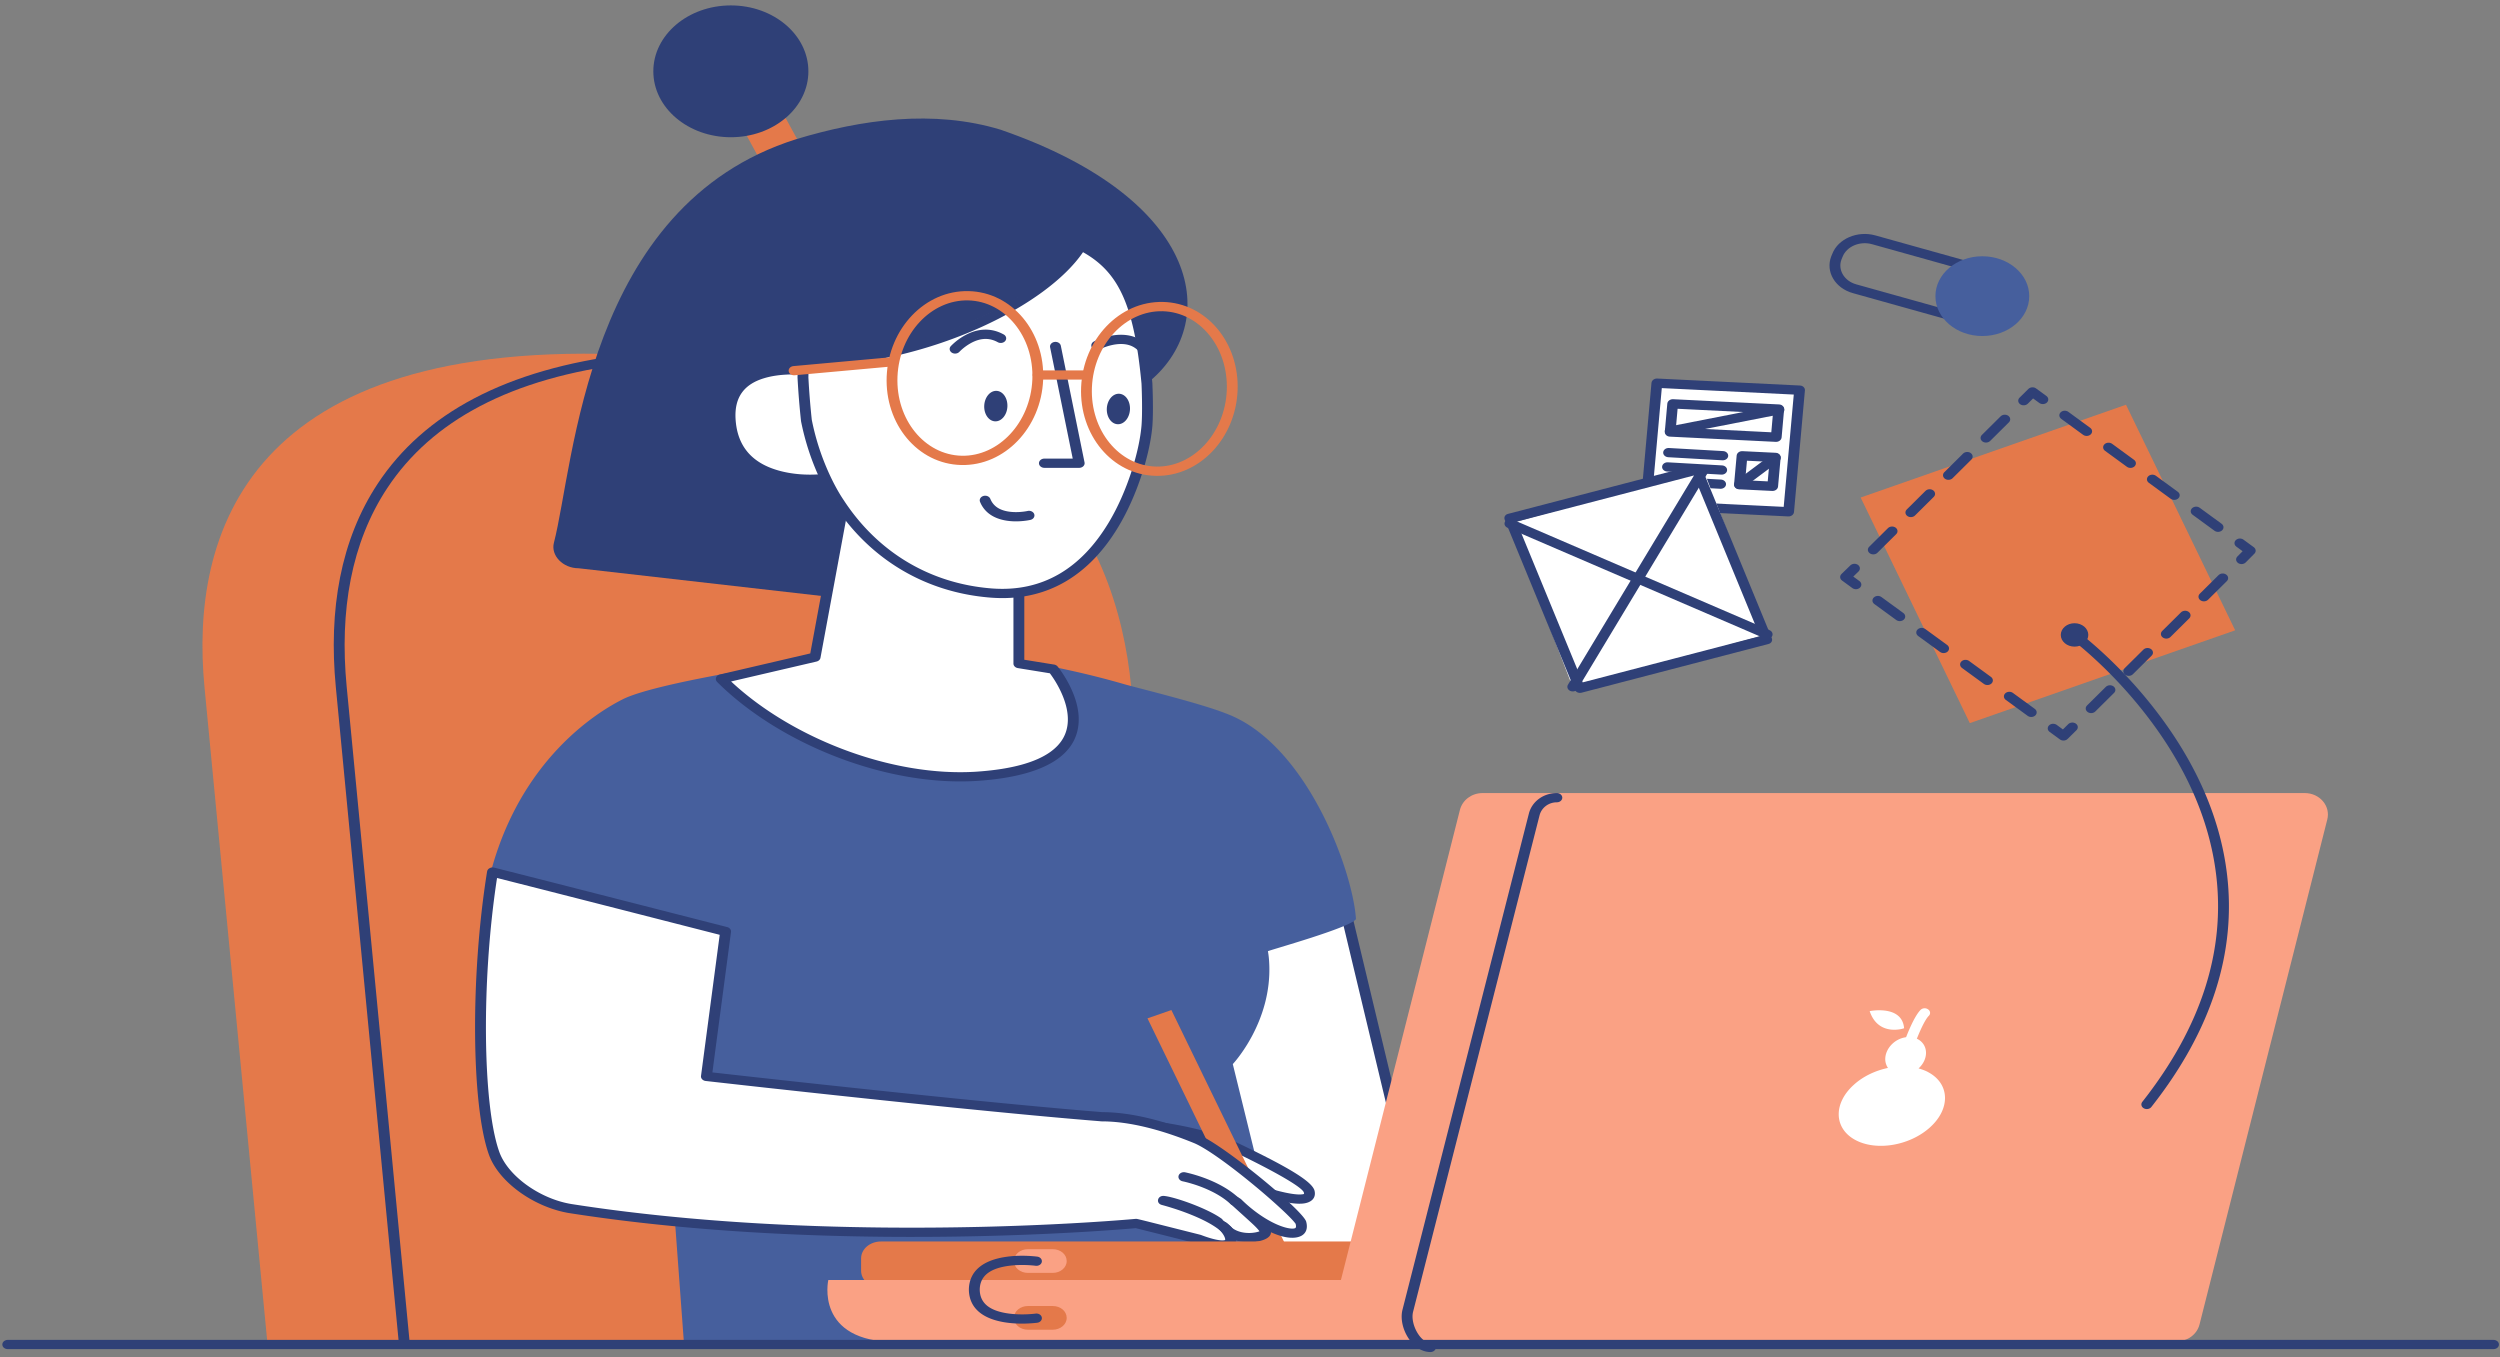 <svg xmlns="http://www.w3.org/2000/svg" width="385" height="209" fill="none"><rect width="100%" height="100%" fill="#808080" stroke="none"/><path fill="#fff" fill-rule="evenodd" d="m205.193 131.832 11.381 47.548-5.719 24.568-24.296-.284s-12.079-47.121-11.381-48.662c.697-1.542 14.449-24.379 14.449-24.379l15.566 1.209Z" clip-rule="evenodd"/><path fill="#2F4077" fill-rule="evenodd" d="M189.703 129.914c-.322-.025-.631.11-.795.344l-.292.482-1.996 3.322-2.843 4.742-2.853 4.773c-3.876 6.498-6.23 10.512-6.528 11.169-.241.534.157 2.809 1.219 7.629l.303 1.365c.886 3.948 2.101 9.075 3.575 15.111l.541 2.212c1.179 4.801 2.438 9.845 3.701 14.85l1.041 4.114.965 3.788c.083.323.417.555.806.56l24.297.284c.404.005.754-.236.832-.573l5.719-24.568a.616.616 0 0 0-.001-.28l-11.381-47.548c-.074-.308-.376-.538-.744-.566l-15.566-1.21Zm-13.737 25.326.024-.05c.341-.688 2.222-3.905 5.177-8.873l1.968-3.301 2.759-4.612 4.22-7.03 14.383 1.118 11.223 46.889-5.55 23.847-22.935-.269-1.038-4.079-.603-2.383-.89-3.533c-.888-3.535-1.768-7.064-2.612-10.489l-1.034-4.214c-1.39-5.699-2.546-10.573-3.406-14.389l-.305-1.366c-.45-2.032-.794-3.685-1.025-4.924l-.085-.468a24.296 24.296 0 0 1-.216-1.403l-.015-.137a4.996 4.996 0 0 1-.017-.226l-.004-.121c-.001-.015-.005-.016-.019.013Z" clip-rule="evenodd"/><path fill="#E4794A" fill-rule="evenodd" d="M97.936 54.665c-60.115-2.94-68.678 27.77-66.447 51.128 2.288 23.905 9.652 100.621 9.652 100.621-.363.332 143.13.332 142.711 0 0 0-7.364-76.716-9.651-100.621-2.232-23.335-16.709-54.069-76.265-51.128Z" clip-rule="evenodd"/><path fill="#2F4077" fill-rule="evenodd" d="M96.674 54.554c.458-.055.881.215.947.604.065.389-.253.75-.71.805-18.317 2.221-30.448 8.887-37.264 19.19-5.548 8.388-7.381 18.88-6.262 30.559l4.525 47.027 5.182 54.021c.038.391-.305.735-.766.767-.46.032-.864-.26-.902-.652l-9.707-101.047c-1.145-11.938.737-22.703 6.471-31.372 7.08-10.702 19.67-17.62 38.486-19.902Z" clip-rule="evenodd"/><path fill="#465F9D" fill-rule="evenodd" d="m200.479 207.078-10.628-43.208s6.081-6.45 5.607-15.556a13.881 13.881 0 0 0-.196-1.826c.056-.119 12.832-3.653 13.557-4.957-.474-7.399-7.587-27.105-20.084-31.682-4.017-1.589-13.725-3.937-15.677-4.506-9.234-2.68-28.676-6.996-45.581-4.15 0 0-25.803 3.581-31.577 6.498-3.152 1.588-18.746 10.173-21.73 33.935-.056.356 26.974 8.442 26.974 8.442l4.184 56.773" clip-rule="evenodd"/><path fill="#fff" fill-rule="evenodd" d="M156.906 90.285v11.904l5.272.854c.921 1.115 11.158 14.822-11.409 16.482-14.729 1.091-30.964-6.261-39.695-14.964l14.45-3.368 4.352-23.5 27.03 12.592Z" clip-rule="evenodd"/><path fill="#2F4077" fill-rule="evenodd" d="m129.049 77.58-4.267 23.048-13.929 3.246c-.591.138-.813.751-.415 1.148 9.629 9.598 26.313 16.254 40.404 15.211 10.316-.759 15.08-4.086 15.276-9.131.07-1.789-.454-3.662-1.391-5.527-.609-1.214-1.339-2.306-1.864-2.942l-.035-.04a.884.884 0 0 0-.493-.25l-4.592-.743V90.284c0-.26-.166-.5-.434-.624l-27.031-12.592c-.508-.237-1.139.026-1.229.513Zm1.469 1.222 25.552 11.903v11.484l.001.042c.023.323.301.595.679.657l4.93.798.015.021a16.223 16.223 0 0 1 1.493 2.427c.848 1.689 1.318 3.368 1.257 4.921-.073 1.906-.941 3.521-2.774 4.8-2.226 1.555-5.825 2.582-10.974 2.96l-.406.028c-12.893.81-28.093-5.065-37.432-13.646l-.271-.252 13.158-3.066c.317-.074.554-.299.605-.576l4.167-22.501Z" clip-rule="evenodd"/><path fill="#E4794A" d="m125.292 26.056-6.148 2.428-5.03-9.205 6.147-2.428z"/><path fill="#2F4077" fill-rule="evenodd" d="M112.552 21.134c6.594 0 11.94-4.545 11.94-10.15 0-5.606-5.346-10.15-11.94-10.15-6.593 0-11.939 4.544-11.939 10.15 0 5.605 5.346 10.15 11.939 10.15Zm10.043.308c10.098-3.059 21.172-4.6 31.493-1.47 31.438 10.861 34.004 30.046 22.54 39.081-1.284-13.612-4.352-18.71-10.238-21.698-4.965 8.276-25.273 17.975-43.042 18.544-.028-.047.558 13.565 2.092 13.423.307.806 3.738 7.992 3.738 7.992l-1.813 14.56-38.272-4.363c-2.4 0-4.296-1.968-3.794-3.913 3.152-12.118 4.854-51.935 37.296-62.156Z" clip-rule="evenodd"/><path fill="#fff" fill-rule="evenodd" d="m129.122 73.258-2.343.45s-13.697 1.684-14.338-9.154c-.474-8.229 9.094-7.944 13.752-7.327" clip-rule="evenodd"/><path fill="#2F4077" fill-rule="evenodd" d="M117.112 56.903c2.628-.794 5.84-.825 9.21-.38.456.061.769.425.698.813-.071.388-.499.654-.956.593-3.119-.412-6.081-.383-8.392.315-3.015.91-4.592 2.867-4.395 6.275.256 4.338 2.664 6.813 6.587 7.932 2.105.6 4.35.732 6.314.595l.159-.012.207-.018.085-.009 2.308-.443c.451-.087.899.153 1.001.537.099.37-.161.737-.584.84l-.047.01-2.344.45a.886.886 0 0 1-.064.011l-.112.013c-.115.012-.274.026-.473.04-2.17.15-4.628.006-6.982-.665-4.552-1.298-7.434-4.262-7.727-9.21-.233-4.042 1.802-6.568 5.507-7.687Z" clip-rule="evenodd"/><path fill="#fff" fill-rule="evenodd" d="M176.627 59.029c-1.283-13.612-4.268-18.213-10.153-21.2-4.882 8.133-22.874 17.619-42.68 18.022-.39 1.897-.084.214-.139 2.277.111 2.134.306 4.577.53 6.616 1.534 7.707 4.965 12.545 4.965 12.545 4.882 7.517 12.86 13.209 23.515 14.039 18.579 1.423 23.544-20.798 23.962-25.73.196-2.443 0-6.57 0-6.57Z" clip-rule="evenodd"/><path fill="#2F4077" fill-rule="evenodd" d="M165.728 37.505c-2.385 3.974-8.04 8.273-15.392 11.607-8.03 3.64-17.357 5.841-26.562 6.029-.399.008-.736.254-.804.588l-.181.874c-.039.203-.048.31-.015.448l.033.12c.003.014 0 .01.004.053l.007.105c.009.171.01.426 0 .783l.001.048a123.657 123.657 0 0 0 .54 6.703 38.968 38.968 0 0 0 3.077 9.248c.436.906.871 1.716 1.288 2.423l.137.23.136.222c.172.28.312.492.411.635l.019.028-.01-.016c5.388 8.297 13.852 13.6 24.172 14.404 8.66.663 15.142-3.456 19.612-10.866 3.022-5.01 4.911-11.397 5.261-15.521l.018-.237c.071-1.047.085-2.403.059-3.94l-.012-.581c-.004-.192-.01-.381-.015-.568l-.037-1.064-.011-.259-.002-.028c-1.23-13.045-3.959-18.404-10.559-21.755-.416-.211-.955-.08-1.175.287Zm1.054 1.328.142.08c5.35 3.073 7.688 8.066 8.833 19.796l.035.364.016.393.013.35.018.543c.01.369.02.749.026 1.134l.005.344c.02 1.475-.002 2.76-.078 3.713-.334 3.942-2.169 10.145-5.08 14.972-4.19 6.944-10.101 10.7-17.972 10.098-9.629-.75-17.563-5.668-22.703-13.438l-.17-.258-.082-.122a19.984 19.984 0 0 1-.481-.764 30.793 30.793 0 0 1-1.318-2.465l-.119-.25a37.657 37.657 0 0 1-2.795-8.39l-.057-.28-.034-.315a124.405 124.405 0 0 1-.471-5.884l-.018-.336.006-.277c.007-.482-.006-.718-.046-.915l-.015-.071.063-.31.262-.009c9.164-.319 18.383-2.552 26.362-6.17 7.171-3.25 12.819-7.413 15.598-11.444l.06-.088Z" clip-rule="evenodd"/><path fill="#2F4077" fill-rule="evenodd" d="M162.398 52.66c.439-.065.857.175.957.539l.01.04 3.654 17.976c.086.421-.28.807-.774.832l-.05.001h-5.356c-.462 0-.837-.319-.837-.712 0-.378.348-.688.788-.71h4.41l-3.484-17.144c-.076-.373.205-.729.634-.814l.048-.008Zm-14.47-.605c2.077-1.383 4.39-1.795 6.645-.546.388.215.497.655.245.984-.253.33-.771.423-1.158.208-1.545-.855-3.126-.574-4.699.474a7.89 7.89 0 0 0-1.1.888l-.112.114c-.283.31-.809.367-1.174.127-.366-.24-.433-.687-.15-.998l.088-.093a9.368 9.368 0 0 1 1.415-1.158Zm3.513 24.325c.437-.129.914.067 1.066.438.445 1.083 1.329 1.68 2.59 1.925.847.165 1.777.153 2.656.031l.164-.024a7.35 7.35 0 0 0 .148-.025l.132-.024.054-.012c.446-.101.905.124 1.025.503.12.38-.145.77-.591.872l-.083.018a9.131 9.131 0 0 1-.58.097c-1.074.148-2.21.163-3.298-.049-1.791-.347-3.15-1.265-3.797-2.843-.152-.371.078-.777.514-.906Zm18.283-24.31c1.253-.423 2.538-.621 3.776-.46 1.318.17 2.461.743 3.33 1.76.272.318.189.763-.185.994-.374.23-.897.16-1.169-.157-.601-.704-1.344-1.077-2.228-1.191-.9-.117-1.906.039-2.907.376a8.8 8.8 0 0 0-.747.29l-.127.057c-.06.028-.103.05-.127.062-.394.206-.909.102-1.152-.232-.242-.334-.12-.773.273-.979a8.92 8.92 0 0 1 1.263-.52Zm-14.585 10.523c.053-1.296-.703-2.37-1.688-2.4-.986-.028-1.827.999-1.88 2.295-.053 1.295.703 2.37 1.689 2.398.985.03 1.827-.998 1.879-2.293Zm18.878.444c.053-1.296-.703-2.37-1.689-2.399-.985-.029-1.827.998-1.879 2.294-.053 1.296.703 2.37 1.688 2.399.986.029 1.827-.998 1.88-2.294Z" clip-rule="evenodd"/><path fill="#E4794A" fill-rule="evenodd" d="M136.549 57.954c-.307 7.36 4.778 13.51 11.489 13.659 6.711.15 12.3-5.763 12.607-13.123.307-7.359-4.777-13.51-11.489-13.659-6.711-.149-12.299 5.763-12.607 13.123Zm1.664.037c.278-6.642 5.206-11.857 10.883-11.73 5.678.126 10.162 5.55 9.885 12.193-.278 6.642-5.206 11.857-10.883 11.73-5.678-.126-10.162-5.55-9.885-12.193Zm28.279 1.631c-.307 7.36 4.778 13.51 11.489 13.659 6.711.15 12.3-5.763 12.607-13.123.307-7.359-4.778-13.51-11.489-13.659-6.711-.149-12.3 5.764-12.607 13.123Zm1.664.037c.277-6.642 5.206-11.857 10.883-11.73 5.678.126 10.162 5.55 9.885 12.193-.278 6.642-5.206 11.857-10.884 11.73-5.677-.126-10.161-5.55-9.884-12.193Z" clip-rule="evenodd"/><path fill="#E4794A" fill-rule="evenodd" d="M166.948 57.036c.462 0 .837.319.837.712 0 .378-.348.688-.788.71l-.049.001h-7.085c-.462 0-.837-.319-.837-.711 0-.38.348-.689.788-.71l.049-.002h7.085Zm-29.574-2.035c.459-.041.872.241.921.632.047.377-.261.716-.695.777l-.049.006-15.175 1.375c-.459.042-.872-.24-.921-.632-.047-.376.261-.716.695-.777l.049-.005L137.374 55Z" clip-rule="evenodd"/><path fill="#fff" fill-rule="evenodd" d="M170.714 172.833s11.939.166 19.805 3.96c4.687 2.253 10.796 5.384 11.103 6.735.585 2.561-6.807.024-8.006-.308" clip-rule="evenodd"/><path fill="#2F4077" fill-rule="evenodd" d="m170.728 172.122.313.008.342.011c.12.004.248.01.382.016l.136.006c.922.043 1.947.112 3.051.212 3.156.286 6.314.766 9.269 1.487 2.517.614 4.776 1.379 6.711 2.313l.638.307c6.781 3.282 10.549 5.479 10.874 6.911.256 1.122-.513 1.831-1.813 1.956-.84.082-1.939-.052-3.288-.351a32.33 32.33 0 0 1-1.355-.333l-.391-.107c-.505-.141-1.268-.368-1.76-.516l-.48-.145c-.439-.122-.679-.523-.536-.897.138-.36.582-.563 1.007-.468l.054.014c.112.035 1.683.509 2.381.7.53.145 1.03.271 1.502.375 1.121.248 2.024.363 2.611.32l.156-.014c.315-.033.316-.054.269-.263-.182-.8-4.487-3.267-10.694-6.251-1.811-.874-3.949-1.598-6.347-2.183-2.853-.697-5.919-1.163-8.985-1.44a67.447 67.447 0 0 0-2.74-.195l-.226-.011a45.233 45.233 0 0 0-.721-.029l-.387-.01c-.462-.007-.831-.33-.823-.723.007-.393.388-.706.85-.7Z" clip-rule="evenodd"/><path fill="#E4794A" fill-rule="evenodd" d="m180.394 155.546-3.683 1.28 17.463 35.928 2.873 2.585c.223.213.642.071.669-.214l.14-3.652-17.462-35.927Z" clip-rule="evenodd"/><path fill="#fff" fill-rule="evenodd" d="M200.339 188.295c-.307-1.162-11.855-11.146-16.095-12.901-2.734-1.114-8.955-3.415-14.59-3.415-.083 0-.139-.023-.223-.023-20.531-1.637-60.644-6.19-60.644-6.19l2.957-22.315s-35.929-9.201-35.9-9.154c-2.762 17.217-2.205 36.354.222 43.232 1.45 4.173 6.862 7.825 11.884 8.608 41.87 6.521 87.004 2.276 87.004 2.276.196.024 9.652 2.419 9.652 2.419 5.802 2.206 5.579-.118 3.794-1.944.279.237.53.45.753.711 2.009 1.565 5.161.949 5.663.356.502-.593-1.73-2.3-4.659-5.004l.363.214c4.854 4.79 10.628 6.189 9.819 3.13Z" clip-rule="evenodd"/><path fill="#2F4077" fill-rule="evenodd" d="m75.746 133.591-.057.005c-.079.009-.123.03-.373.149l-.047.035-.092.087-.083.114-.06.134-.016.087h-.004c-2.629 16.388-2.382 36.071.25 43.532 1.5 4.316 7.048 8.248 12.535 9.104a260.9 260.9 0 0 0 8.532 1.181c12.523 1.529 25.818 2.299 39.474 2.441 10.205.106 19.96-.142 28.877-.624l1.259-.07c2.42-.138 4.601-.284 6.518-.431l1.03-.081c.267-.021.517-.042.751-.062l.662-.057 4.678 1.171 4.735 1.196.208.078c2.855 1.053 4.696 1.175 5.507.205l.039-.048c.162-.211.253-.446.28-.698l.001-.02.027.009a7.034 7.034 0 0 0 2.201.27c1.271-.037 2.459-.386 2.917-.926l.037-.046a.91.91 0 0 0 .198-.528v-.032l.11.049c.496.219.98.398 1.442.533 2.575.747 4.436-.081 3.873-2.208-.444-1.684-12.611-11.756-16.545-13.384l-.25-.102c-4.903-1.977-9.899-3.339-14.473-3.384l-.191-.001.011.002c-.041-.007-.064-.011-.099-.015l-.056-.005-.059-.004-1.687-.137c-5.956-.495-13.658-1.227-22.694-2.148l-2.851-.292-2.182-.226c-6.028-.626-12.234-1.29-18.363-1.959l-5.904-.65-6.102-.681 2.866-21.623c.043-.327-.183-.635-.543-.747l-.449-.116-26.66-6.815-8.265-2.098-.525-.129-.11-.023-.045-.007-.07-.008a1.674 1.674 0 0 0-.163.003Zm123.778 54.867-.002-.006c.121.456.058.627-.082.689-.254.114-.832.088-1.616-.14-1.966-.57-4.491-2.148-6.67-4.299a.76.76 0 0 0-.158-.121l-.362-.213c-.822-.484-1.769.442-1.092 1.066l.294.268c.844.766 2.868 2.584 3.307 3.012l.073.071c.334.329.567.587.707.782l.036.052-.033.014a2.718 2.718 0 0 1-.198.065c-.34.1-.764.166-1.208.179l-.11.002c-.99.01-1.916-.233-2.615-.745l-.021-.016-.017-.019c-.192-.215-.379-.384-.765-.713-.754-.641-1.917.261-1.236.958.393.402.687.817.83 1.165.11.265.108.419.08.452l-.005.003a.448.448 0 0 1-.073.023c-.132.034-.335.045-.609.022-.704-.059-1.721-.327-3.031-.825l-.051-.017-.463-.119-7.699-1.94c-1.074-.267-1.573-.387-1.662-.397a.924.924 0 0 0-.158-.007l-.114.009-.59.052-.881.073c-.317.026-.657.053-1.02.08l-.794.06c-1.887.138-4.011.276-6.349.406-9.036.501-18.956.761-29.342.654-13.587-.142-26.811-.908-39.256-2.427-2.88-.351-5.704-.742-8.469-1.173-4.888-.761-9.916-4.326-11.231-8.11l-.076-.22c-2.43-7.251-2.684-25.897-.273-41.738l.024-.16 6.881 1.747 12.994 3.317 14.415 3.688-2.878 21.726c-.05.371.247.708.673.778l.451.052 5.811.65 3.276.362c7.204.793 14.581 1.587 21.709 2.327l3.618.373 2.929.298c9.137.925 16.845 1.649 22.691 2.118l.27.021-.005-.001c.103.018.17.026.275.026 4.4 0 9.375 1.366 14.228 3.345 1.785.739 5.305 3.243 9.161 6.426l.139.115a96.296 96.296 0 0 1 4.352 3.808l.338.32c.497.476.904.886 1.2 1.21l.103.115c.098.111.179.208.242.29l.031.039c.05.067.076.111.076.098Z" clip-rule="evenodd"/><path fill="#2F4077" fill-rule="evenodd" d="M179.25 184.173c1.654.141 6.711 1.93 8.856 3.487a.734.734 0 0 1 .216.242l.014.027.011.007c.54.375 1.003.761 1.382 1.16l.085.092c.283.311.217.758-.149.998-.365.241-.89.184-1.174-.126-.829-.91-2.318-1.815-4.269-2.664a37.845 37.845 0 0 0-3.648-1.351 40.594 40.594 0 0 0-1.204-.361l-.334-.092-.111-.03c-.97-.249-.683-1.474.325-1.389Zm2.253-3.105c.104-.383.554-.621 1.004-.533l.114.024c.076.016.173.038.287.065l.071.018c.36.087.76.195 1.189.326 1.226.374 2.452.853 3.603 1.452 1.128.587 2.123 1.261 2.948 2.028.312.29.288.74-.053 1.005-.341.265-.871.245-1.183-.045-.711-.662-1.585-1.253-2.587-1.775a19.388 19.388 0 0 0-3.293-1.325 20.455 20.455 0 0 0-.959-.268l-.124-.03a13.715 13.715 0 0 0-.244-.057l-.146-.032c-.45-.088-.731-.47-.627-.853Z" clip-rule="evenodd"/><path fill="#E4794A" fill-rule="evenodd" d="M231.832 198.303h-96.154c-1.702 0-3.069-1.162-3.069-2.609v-1.897c0-1.447 1.367-2.609 3.069-2.609h96.154c1.702 0 3.069 1.162 3.069 2.609v1.897c0 1.447-1.395 2.609-3.069 2.609Z" clip-rule="evenodd"/><path fill="#FAA184" fill-rule="evenodd" d="M354.933 122.132H228.317c-1.673 0-3.096 1.067-3.486 2.585l-18.328 72.4H127.56s-2.176 9.557 10.517 9.557h96.433l-.056-.119h100.785c1.674 0 3.097-1.067 3.487-2.585l19.666-77.736c.558-2.086-1.143-4.102-3.459-4.102Z" clip-rule="evenodd"/><path fill="#fff" fill-rule="evenodd" d="M290.329 163.112c0-1.589 1.394-3.107 3.124-3.368 1.729-.261 3.152.807 3.152 2.395 0 .902-.446 1.755-1.144 2.396.558.166 1.116.355 1.59.64 3.236 1.802 3.32 5.597.168 8.442-3.152 2.846-8.341 3.7-11.577 1.897-3.236-1.802-3.319-5.596-.167-8.442 1.45-1.328 3.347-2.205 5.272-2.609a2.416 2.416 0 0 1-.418-1.351Zm-2.399-7.399s4.993-1.02 5.3 2.632c.028.024-3.961 1.376-5.3-2.632Z" clip-rule="evenodd"/><path fill="#fff" fill-rule="evenodd" d="M294.066 161.38c-.083 0-.167 0-.251-.023-.446-.119-.697-.498-.558-.878.14-.379 1.367-3.794 2.511-4.956a.912.912 0 0 1 1.171-.071c.363.261.391.711.084.996-.781.806-1.841 3.486-2.176 4.434-.083.285-.418.498-.781.498Z" clip-rule="evenodd"/><path fill="#FAA184" fill-rule="evenodd" d="M162.123 196.026h-3.822c-1.199 0-2.148-.806-2.148-1.826s.949-1.826 2.148-1.826h3.822c1.199 0 2.148.806 2.148 1.826s-.977 1.826-2.148 1.826Z" clip-rule="evenodd"/><path fill="#E4794A" fill-rule="evenodd" d="M162.123 204.777h-3.822c-1.199 0-2.148-.806-2.148-1.826s.949-1.826 2.148-1.826h3.822c1.199 0 2.148.806 2.148 1.826s-.977 1.826-2.148 1.826Z" clip-rule="evenodd"/><path fill="#2F4077" fill-rule="evenodd" d="M154.667 193.596c1.382-.228 2.83-.255 4.188-.159l.213.016c.312.026.543.051.676.069.457.062.767.427.694.815-.07.374-.472.633-.91.596l-.189-.023a17.941 17.941 0 0 0-.429-.04c-1.272-.103-2.65-.088-3.923.123-2.542.42-4.001 1.488-4.103 3.458l-.003.09-.001.124c.062 2.045 1.526 3.139 4.107 3.566 1.273.211 2.651.226 3.923.123l.185-.016.167-.016.166-.019.052-.006c.456-.063.885.202.958.59.073.387-.237.752-.694.815l-.165.02c-.114.013-.26.027-.435.042l-.076.006c-1.418.115-2.946.098-4.401-.142-3.236-.535-5.327-2.076-5.456-4.848l-.004-.097v-.16c.084-2.815 2.186-4.386 5.46-4.927Zm85.088-71.464c.462 0 .836.318.836.711 0 .379-.348.689-.787.71l-.049.002c-1.235 0-2.316.786-2.65 1.953l-.019.071-19.471 76.429c-.473 1.886 1.112 4.72 2.618 4.783l.051.002c.462 0 .837.318.837.711 0 .393-.375.711-.837.711-2.786 0-4.934-3.751-4.324-6.425l.019-.081 19.471-76.433c.473-1.838 2.229-3.144 4.305-3.144Z" clip-rule="evenodd"/><path fill="#fff" d="m254.919 59.012 22.212 1.25-1.446 18.552-22.211-1.25z"/><path fill="#2F4077" fill-rule="evenodd" d="m277.195 59.37-21.976-1.075c-.457-.023-.855.28-.891.676l-1.68 18.727c-.035.395.306.734.762.757l21.977 1.074c.456.023.855-.28.89-.676l1.68-18.727c.036-.395-.306-.734-.762-.757Zm-.954 1.392-1.552 17.294-20.324-.994 1.551-17.294 20.325.994Z" clip-rule="evenodd"/><path fill="#2F4077" fill-rule="evenodd" d="m273.455 69.729-5.121-.25c-.456-.023-.855.28-.89.675l-.399 4.443c-.035.395.306.734.762.757l5.121.25c.457.022.855-.28.891-.676l.398-4.442c.036-.396-.305-.735-.762-.757Zm-.954 1.392-.27 3.01-3.47-.17.27-3.01 3.47.17Z" clip-rule="evenodd"/><path fill="#2F4077" fill-rule="evenodd" d="M272.844 69.972c.348-.26.876-.23 1.181.065.294.284.273.71-.037.973l-.039.03-5.495 4.103c-.348.26-.877.23-1.181-.065-.294-.284-.273-.71.037-.973l.039-.03 5.495-4.103Zm1.142-7.689-16.326-.804c-.459-.023-.861.284-.896.685l-.384 4.31c-.036.401.307.745.767.768l16.326.804c.459.022.861-.284.896-.686l.384-4.31c.036-.4-.307-.744-.767-.767Zm-.949 1.4-.255 2.89-14.687-.73.255-2.891 14.687.73ZM256.635 73.4l.049.002 8.341.45c.461.025.811.363.782.755-.028.379-.399.669-.839.667l-.049-.002-8.341-.45c-.461-.025-.811-.363-.782-.755.028-.378.399-.669.839-.667Zm.22-2.203 8.34.474c.461.026.81.365.779.757-.029.379-.401.668-.841.665l-.049-.002-8.341-.474c-.461-.027-.81-.366-.779-.758.03-.378.401-.667.841-.664l.05.002Zm.167-2.205 8.34.474c.461.026.81.365.779.758-.029.377-.401.667-.841.663l-.049-.001-8.341-.474c-.461-.027-.81-.366-.779-.758.03-.378.401-.667.841-.664l.05.002Z" clip-rule="evenodd"/><path fill="#2F4077" fill-rule="evenodd" d="M273.767 62.415c.45-.088.899.15 1.003.534.1.369-.158.737-.58.842l-.048.01-16.737 3.273c-.45.088-.9-.15-1.003-.534-.1-.37.158-.737.58-.842l.048-.01 16.737-3.273Zm8.401-23.313-.161.386c-.904 2.362.597 4.896 3.348 5.657l18.827 5.263c2.754.762 5.705-.505 6.633-2.843l.164-.394c.904-2.362-.597-4.895-3.348-5.656l-18.829-5.265c-2.759-.763-5.739.513-6.634 2.852Zm6.116-1.498 18.827 5.264c1.871.517 2.895 2.246 2.283 3.847l-.161.386c-.639 1.61-2.653 2.475-4.531 1.955l-18.827-5.264c-1.871-.517-2.895-2.246-2.283-3.846l.161-.387c.615-1.605 2.649-2.476 4.531-1.955Z" clip-rule="evenodd"/><path fill="#465F9D" fill-rule="evenodd" d="M305.28 51.748c3.99 0 7.225-2.75 7.225-6.142 0-3.392-3.235-6.142-7.225-6.142-3.99 0-7.225 2.75-7.225 6.142 0 3.392 3.235 6.142 7.225 6.142Z" clip-rule="evenodd"/><path fill="#E4794A" d="m327.403 62.328 16.813 34.739-40.864 14.293-16.812-34.74z"/><path fill="#2F4077" fill-rule="evenodd" d="M318.509 111.519c.302-.298.83-.332 1.18-.076.337.247.387.671.123.969l-.034.035-1.366 1.351c-.29.287-.79.329-1.139.104l-.042-.028-1.59-1.162c-.35-.256-.39-.705-.089-1.003.29-.287.79-.329 1.139-.104l.042.028.955.699.821-.813Zm-5.152-2.353-3.374-2.461c-.351-.256-.879-.221-1.18.077-.301.298-.261.747.09 1.003l3.375 2.461c.35.256.879.221 1.18-.077.3-.298.26-.747-.091-1.003Zm-6.748-4.921-3.374-2.46c-.351-.256-.88-.222-1.181.077-.3.298-.26.747.091 1.003l3.374 2.46c.351.256.879.222 1.18-.076.301-.299.261-.748-.09-1.004Zm-6.749-4.921-3.374-2.46c-.351-.256-.88-.222-1.18.076-.301.298-.261.748.09 1.003l3.374 2.461c.351.256.879.221 1.18-.077.301-.298.261-.747-.09-1.003Zm-6.748-4.921-3.375-2.461c-.351-.256-.879-.221-1.18.077-.301.298-.26.747.09 1.003l3.375 2.46c.351.256.879.222 1.18-.076.301-.299.26-.748-.09-1.003Zm-8.155-7.337c.304-.296.833-.326 1.181-.067.334.25.38.674.112.97l-.034.034-.811.788.95.694c.337.246.387.671.123.968l-.034.035c-.289.287-.789.33-1.139.105l-.041-.029-1.59-1.162c-.339-.248-.387-.676-.118-.973l.034-.035 1.367-1.328Zm4.166-1.938 2.892-2.87c.301-.299.26-.748-.091-1.004-.351-.255-.879-.22-1.18.078l-2.892 2.87c-.301.298-.26.747.091 1.003.351.256.879.221 1.18-.077Zm5.785-5.74 2.892-2.87c.301-.299.26-.748-.091-1.004-.351-.255-.879-.22-1.18.078l-2.892 2.87c-.301.298-.26.747.091 1.003.351.256.879.22 1.18-.077Zm5.785-5.74 2.893-2.87c.3-.299.26-.748-.091-1.004-.351-.255-.879-.22-1.18.078l-2.893 2.87c-.3.298-.26.747.091 1.003.351.256.879.22 1.18-.077Zm5.785-5.74 2.893-2.87c.3-.299.26-.748-.091-1.004-.351-.255-.88-.22-1.18.078l-2.893 2.87c-.3.298-.26.747.091 1.003.351.256.879.22 1.18-.077Zm5.895-8.015c.29-.286.789-.329 1.139-.104l.041.029 1.59 1.162c.35.256.39.705.089 1.003-.29.286-.789.329-1.139.104l-.041-.029-.956-.698-.821.813c-.29.286-.789.328-1.139.103l-.041-.028c-.337-.246-.387-.67-.122-.968l.033-.035 1.367-1.352Zm5.054 4.608 3.373 2.463c.35.256.879.222 1.18-.077.301-.298.261-.747-.09-1.003l-3.372-2.462c-.351-.256-.879-.222-1.18.076-.301.298-.261.747.089 1.003Zm6.745 4.925 3.373 2.462c.35.256.879.222 1.18-.076.301-.298.261-.747-.09-1.003l-3.372-2.463c-.351-.256-.879-.222-1.18.076-.301.298-.261.748.089 1.004Zm6.745 4.925 3.373 2.462c.35.256.879.222 1.18-.076.301-.298.261-.747-.09-1.003l-3.372-2.462c-.351-.257-.879-.222-1.18.076-.301.298-.261.747.089 1.003Zm6.745 4.924 3.373 2.463c.35.256.879.222 1.18-.076.301-.299.261-.748-.09-1.004l-3.372-2.462c-.351-.256-.879-.222-1.18.076-.302.298-.261.747.089 1.003Zm6.651 3.906c.289-.286.789-.329 1.139-.104l.041.029 1.59 1.162c.334.244.386.665.127.962l-.033.035-1.339 1.352c-.297.3-.825.339-1.179.086-.34-.243-.395-.668-.134-.967l.033-.035.805-.814-.961-.703c-.337-.246-.387-.67-.123-.968l.034-.035Zm-2.651 5.385-2.895 2.868c-.301.299-.26.748.091 1.003.35.256.879.222 1.18-.076l2.894-2.869c.301-.298.26-.747-.09-1.003-.351-.256-.879-.222-1.18.077Zm-5.789 5.737-2.895 2.868c-.301.298-.26.748.091 1.003.35.256.879.222 1.18-.076l2.894-2.869c.301-.298.261-.747-.09-1.003-.351-.256-.879-.222-1.18.077Zm-5.789 5.737-2.894 2.868c-.301.299-.261.748.09 1.004.351.255.879.221 1.18-.077l2.895-2.869c.301-.298.26-.747-.091-1.003-.351-.256-.879-.221-1.18.077Zm-5.789 5.738-2.894 2.868c-.301.299-.261.748.09 1.004.351.255.879.221 1.18-.077l2.895-2.869c.301-.298.26-.747-.091-1.003-.35-.256-.879-.221-1.18.077Z" clip-rule="evenodd"/><path fill="#2F4077" fill-rule="evenodd" d="M318.733 97.29c.302-.297.83-.331 1.181-.075l.192.144.081.063c.217.166.467.363.748.59l.304.248c.719.591 1.505 1.27 2.342 2.034a71.516 71.516 0 0 1 8.007 8.614c6.175 7.857 10.291 16.521 11.382 25.814 1.379 11.743-2.196 23.732-11.665 35.757-.257.327-.777.414-1.161.196-.384-.219-.487-.661-.23-.987 9.254-11.752 12.731-23.412 11.39-34.825-1.061-9.038-5.075-17.488-11.108-25.165a69.98 69.98 0 0 0-7.839-8.434 58.272 58.272 0 0 0-2.576-2.22l-.291-.234-.179-.142-.245-.19a16.88 16.88 0 0 0-.244-.184c-.351-.257-.39-.706-.089-1.004Z" clip-rule="evenodd"/><path fill="#2F4077" fill-rule="evenodd" d="M319.479 99.581c1.171 0 2.12-.807 2.12-1.802s-.949-1.802-2.12-1.802c-1.17 0-2.12.806-2.12 1.802 0 .995.95 1.802 2.12 1.802Z" clip-rule="evenodd"/><path fill="#fff" d="m232.496 80.63 29.822-8.301 9.766 25.353-29.822 8.302z"/><path fill="#2F4077" fill-rule="evenodd" d="m261.039 71.631-28.83 7.513c-.425.111-.641.513-.482.898l10.757 26.142c.159.385.631.607 1.056.497l28.831-7.514c.424-.11.64-.512.482-.897l-10.758-26.142c-.158-.385-.631-.608-1.056-.497Zm-.195 1.595 10.184 24.748-27.293 7.112-10.184-24.748 27.293-7.112Z" clip-rule="evenodd"/><path fill="#2F4077" fill-rule="evenodd" d="M261.605 72.008c.21-.35.714-.488 1.126-.309.396.173.562.577.385.919l-.022.039-20.14 33.437c-.211.35-.715.488-1.126.309-.396-.172-.562-.576-.386-.918l.022-.039 20.141-33.438Z" clip-rule="evenodd"/><path fill="#2F4077" fill-rule="evenodd" d="M231.783 80.312c.201-.337.675-.48 1.078-.332l.046.019 39.612 17.05c.412.178.577.606.368.956-.201.338-.675.48-1.078.332l-.047-.018-39.611-17.05c-.412-.178-.577-.606-.368-.957ZM384 206.344c.462 0 .837.318.837.711 0 .379-.349.689-.788.71l-.049.002H1.195c-.462 0-.837-.319-.837-.712 0-.379.349-.688.788-.71l.05-.001H384Z" clip-rule="evenodd"/></svg>